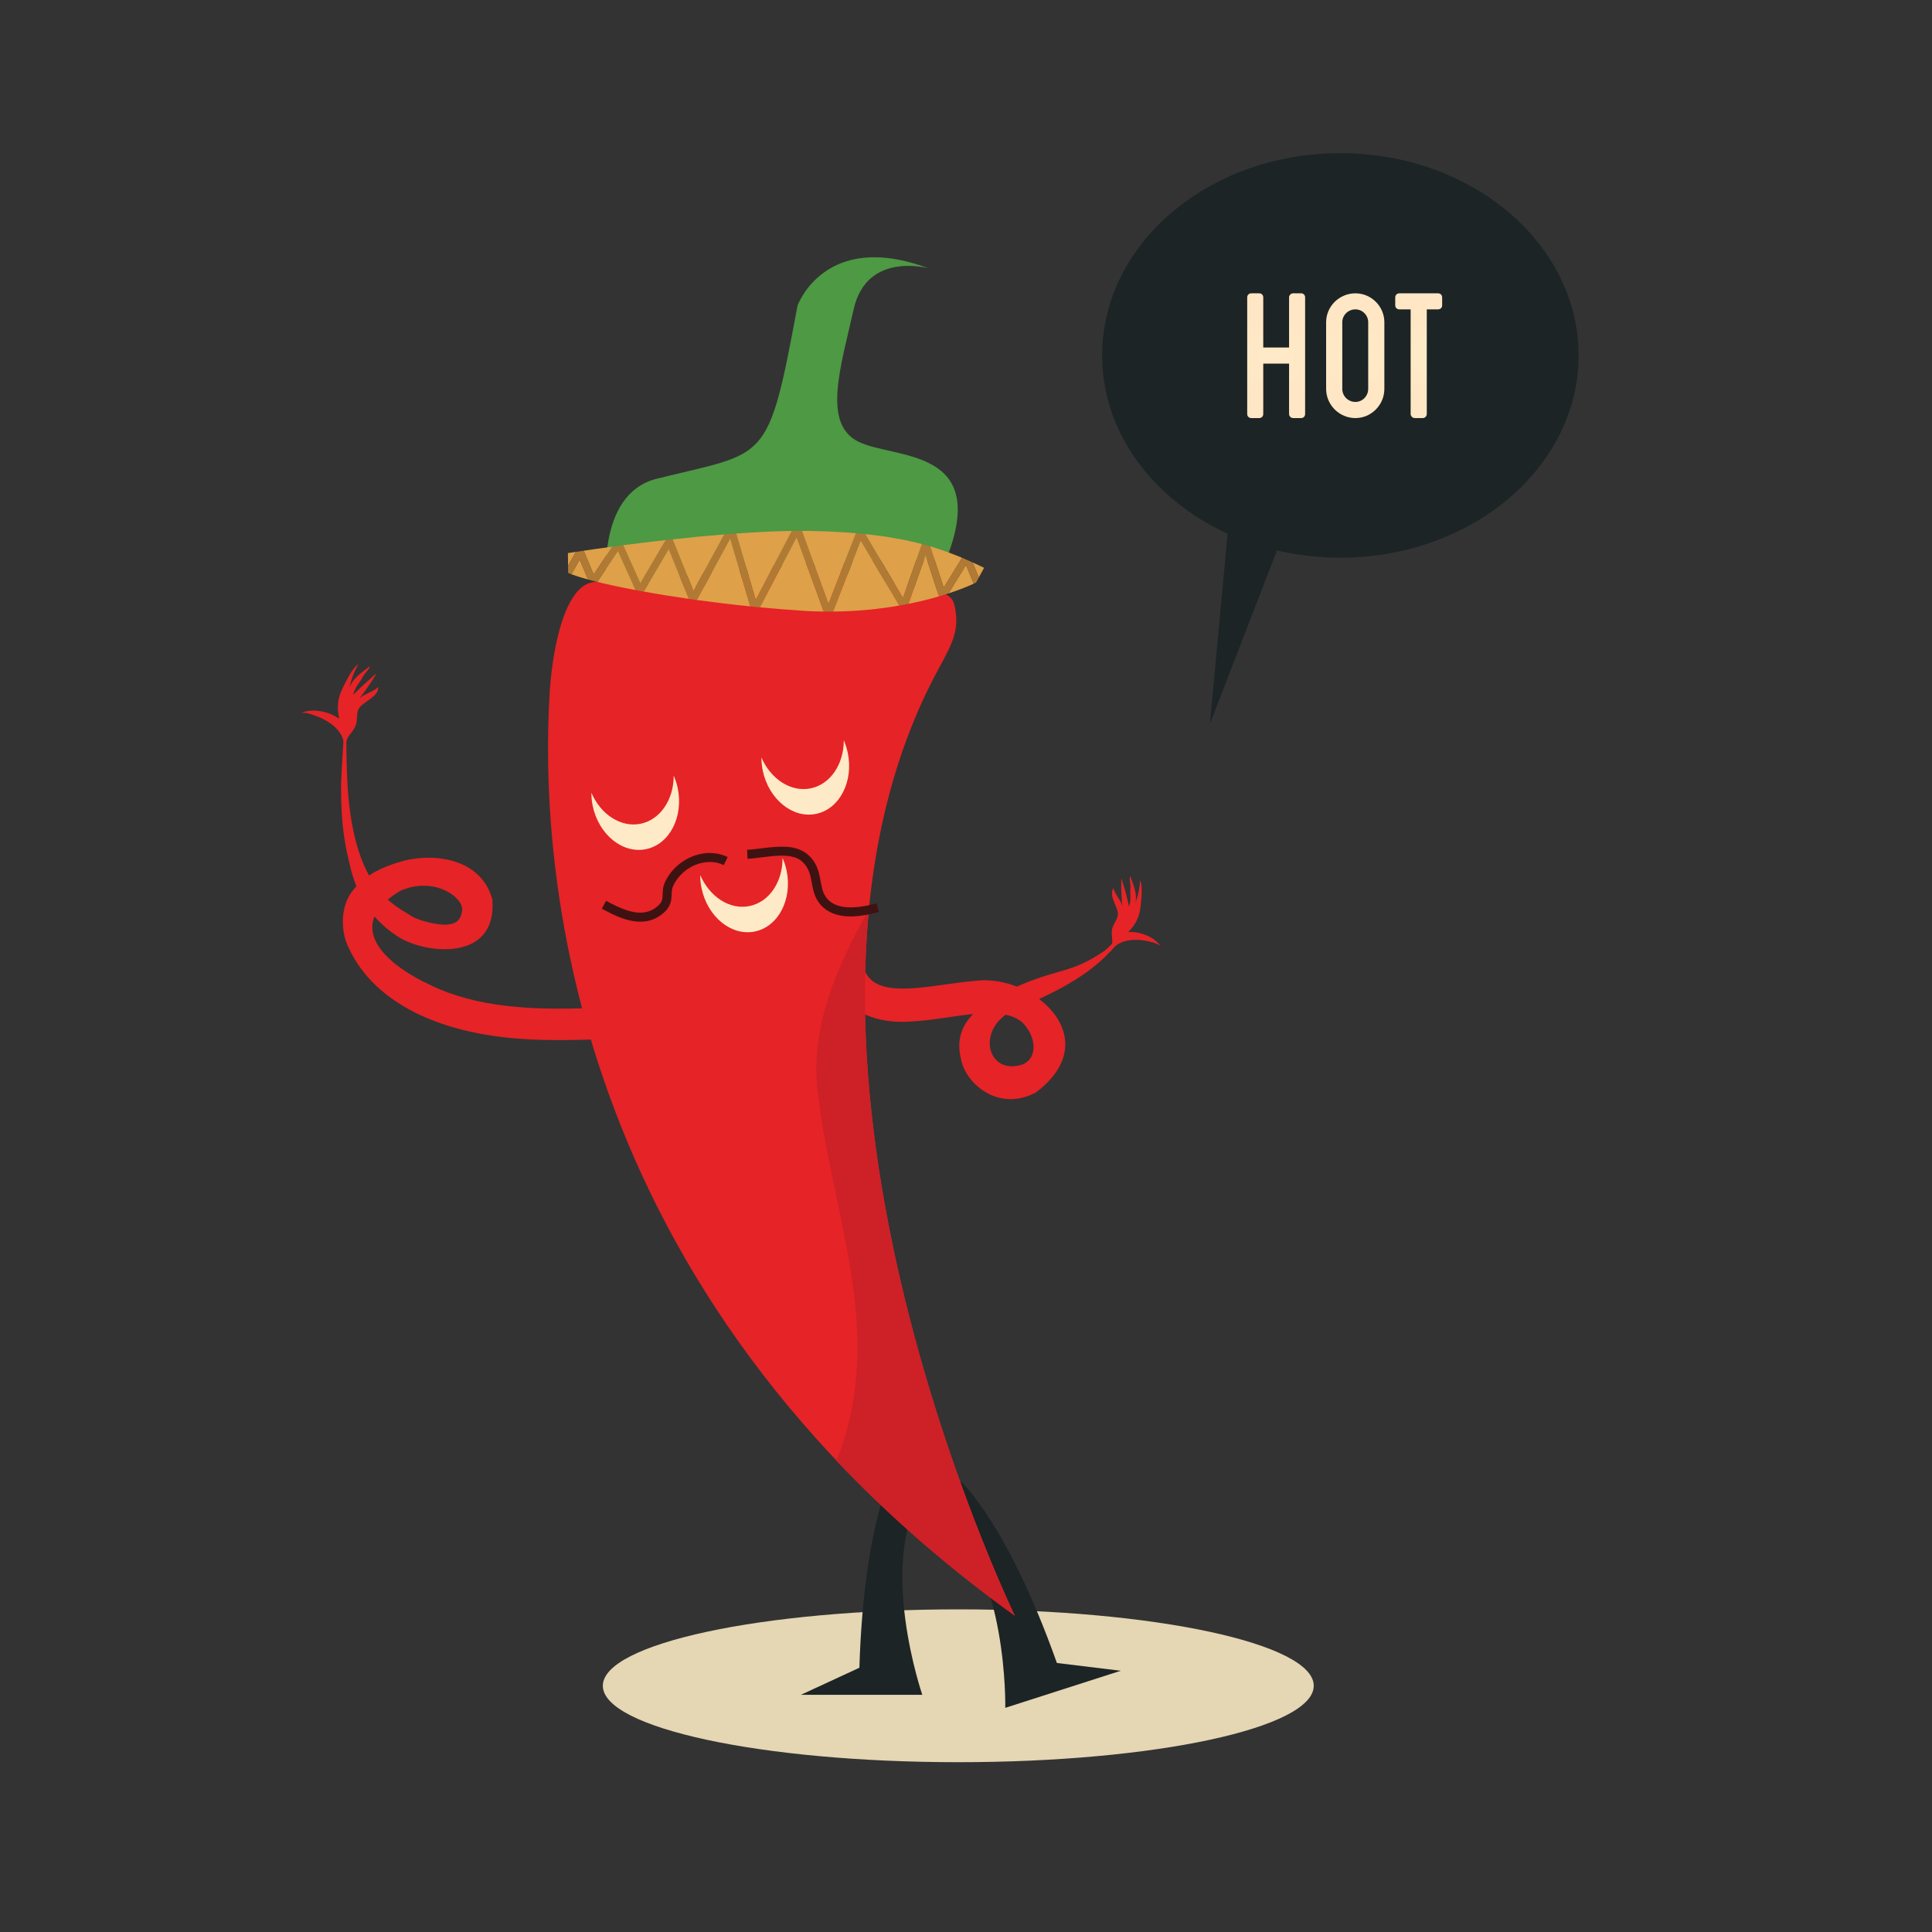 <?xml version="1.0" encoding="utf-8"?>
<!-- Generator: Adobe Illustrator 16.0.0, SVG Export Plug-In . SVG Version: 6.00 Build 0)  -->
<!DOCTYPE svg PUBLIC "-//W3C//DTD SVG 1.1//EN" "http://www.w3.org/Graphics/SVG/1.1/DTD/svg11.dtd">
<svg version="1.1" id="Layer_1" xmlns="http://www.w3.org/2000/svg" xmlns:xlink="http://www.w3.org/1999/xlink" x="0px" y="0px"
	 width="100px" height="100px" viewBox="0 0 100 100" enable-background="new 0 0 100 100" xml:space="preserve">
<rect x="0" y="0" width="100" height="100" fill="#333333" stroke="none"/>
<g>
	<path fill="#E5D6B4" d="M67.999,87.256c0,2.187-8.24,3.955-18.396,3.955c-10.166,0-18.401-1.769-18.401-3.955
		c0-2.182,8.235-3.956,18.401-3.956C59.759,83.3,67.999,85.074,67.999,87.256z"/>
	<g>
		<path fill="#1C2425" d="M46.343,75.857c0,0-1.627,2.793-1.861,10.465l-3.025,1.4h6.281c0,0-2.323-6.749,0-10.472L46.343,75.857z"
			/>
		<path fill="#1C2425" d="M49.729,76.677c0,0,2.405,2.159,4.976,9.399l3.305,0.402l-5.977,1.919c0,0,0.145-7.132-3.208-9.966
			L49.729,76.677z"/>
		<g>
			<g>
				<g>
					<g>
						<path fill="#E62326" d="M17.996,40.774c0.364,5.364,2.464,6.074,3.324,6.657c0.508,0.287,1.481,0.466,1.822,0.427
							c0.338-0.039,0.717-0.122,0.78-0.758s-1.426-1.769-3.205-0.991c-2.917,1.745-0.908,3.717,1.499,4.849
							c2.479,1.22,5.396,1.321,8.309,1.22c0.673-0.029,1.237,0.315,1.258,0.768l0,0c0.02,0.447-0.52,0.83-1.205,0.86
							c-2.961,0.098-6.183,0.033-9.086-1.39c-1.468-0.748-2.763-1.813-3.501-3.479c-0.359-0.811-0.384-2.089,0.323-2.911
							c0.661-0.797,1.519-1.146,2.277-1.384c1.715-0.55,4.293-0.282,4.893,1.91c0.265,3.289-3.53,2.818-4.893,1.924
							c-1.363-0.889-2.109-2.065-2.495-3.746c-0.37-1.507-0.442-2.561-0.445-4.096c0.02-0.705,0.199-3.742,0.287-3.81
							C17.937,36.824,17.891,39.123,17.996,40.774z"/>
					</g>
					<path fill="#E62326" d="M18.522,36.256c0.27-0.336,0.788-1.055,0.965-1.409c-0.017-0.01,0.014,0.014,0,0
						c-0.124,0.111-0.335,0.306-0.466,0.418c-0.275,0.228-0.481,0.452-0.741,0.695c0.056-0.233,0.18-0.452,0.321-0.642
						c0.119-0.15,0.155-0.272,0.245-0.394c0.104-0.146,0.253-0.272,0.312-0.447c-0.355,0.262-0.962,0.676-1.06,1.137
						c0.051-0.437,0.253-0.865,0.454-1.259c-0.381,0.331-0.588,0.816-0.816,1.259c-0.274,0.544-0.304,1.01-0.18,1.589
						c-0.505-0.37-1.373-0.563-1.965-0.301c0.238-0.034,0.435,0.043,0.654,0.117c0.796,0.262,1.71,0.874,1.555,1.836l-0.012,0.097
						c0.063-0.282,0.109-0.646,0.282-0.879c0.155-0.209,0.313-0.374,0.374-0.636c0.059-0.277-0.002-0.588,0.163-0.812
						c0.25-0.335,0.989-0.563,0.972-1.069C19.305,35.848,18.729,35.92,18.522,36.256z"/>
					<path fill="#E62326" d="M58.398,48.243c0.379-0.388,0.583-0.768,0.637-1.326c0.043-0.452,0.121-0.933-0.015-1.375
						c-0.039,0.398-0.093,0.835-0.268,1.2c0.15-0.413-0.116-1.025-0.258-1.404c-0.049,0.16,0.01,0.335,0.02,0.496
						c0.01,0.141-0.02,0.252-0.01,0.427c0.02,0.219,0.01,0.452-0.059,0.661c-0.087-0.315-0.135-0.592-0.233-0.909
						c-0.053-0.145-0.121-0.403-0.164-0.553c-0.039,0.364,0.014,1.181,0.058,1.569c0.01-0.359-0.403-0.699-0.471-1.06
						c-0.263,0.385,0.199,0.924,0.228,1.308c0.02,0.258-0.184,0.471-0.271,0.709c-0.083,0.233-0.039,0.442-0.02,0.68
						c0.01,0.18-0.049,0.379-0.117,0.573c0.01,0,0.03,0,0.039,0c0.418-0.651,1.322-0.675,2.012-0.5
						c0.204,0.053,0.398,0.092,0.563,0.233C59.739,48.476,58.967,48.199,58.398,48.243z"/>
					<g>
						<path fill="#E62326" d="M58.325,48.005c-1.089,2.259-4.058,3.522-5.786,4.242c-2.081,0.913-1.478,3.469,0.389,2.848
							c0.732-0.292,0.714-1.264,0.184-1.944c-0.437-0.656-1.429-0.764-2.507-0.68c-1.06,0.063-2.206,0.345-3.465,0.402
							c-1.171,0.103-2.998-0.175-3.807-1.661c-0.352-0.627-0.065-1.239,0.373-1.322l0,0c0.485-0.103,0.927,0.165,1.098,0.452
							c0.729,1.414,3.343,0.631,5.69,0.423c2.999-0.369,6.807,2.998,3.134,5.772c-1.93,1.054-3.698-0.451-3.902-1.792
							c-0.481-2.08,1.521-2.956,2.605-3.543c2.43-1.128,3.046-0.748,4.854-2.002C57.994,48.505,58.621,47.548,58.325,48.005z"/>
					</g>
				</g>
				<g>
					<path fill="#4D9944" d="M31.411,30.536c0,0-0.639-4.956,2.587-5.758c5.744-1.428,5.739-0.67,7.281-8.955
						c0,0,1.4-3.95,6.778-1.934c0,0-3.187-0.904-3.868,2.108c-0.68,3.013-1.637,5.953,0.253,6.871
						c1.885,0.914,6.842,0.273,4.528,6.108c0,0-13.085-0.156-17.609,1.958"/>
					<path fill="#E62326" d="M44.861,29.929c-2.663-0.554-2.651-1.117-7.838,0.321c-1.069,0.302-4.869-0.078-6.11-0.131
						c-1.662-0.078-2.325,3.46-2.463,5.753c-0.522,8.619,0.69,30.902,24.08,47.759c0,0-14.463-29.795-3.907-49.091
						c0.724-1.321,1.001-1.934,0.821-3.022C49.264,30.43,48.67,30.731,44.861,29.929z"/>
					<path fill="#CE2027" d="M43.272,75.59c2.619,2.76,5.675,5.461,9.257,8.041c0,0-9.248-19.047-7.552-36.549
						c-1.696,2.968-3.022,6.118-2.665,9.319c0.712,6.371,3.453,12.261,1.19,18.665C43.44,75.254,43.36,75.429,43.272,75.59z"/>
					<g>
						<g>
							<path fill="#FFEAC7" d="M33.166,42.636c-1.03,0.213-2.075-0.481-2.556-1.604c0,0.218,0.017,0.447,0.067,0.675
								c0.309,1.491,1.545,2.497,2.763,2.245c1.215-0.252,1.948-1.667,1.638-3.163c-0.046-0.224-0.12-0.437-0.207-0.642
								C34.873,41.372,34.193,42.417,33.166,42.636z"/>
						</g>
						<g>
							<path fill="#FFEAC7" d="M38.799,46.896c-1.03,0.214-2.072-0.48-2.556-1.603c0,0.223,0.019,0.447,0.068,0.675
								c0.31,1.492,1.547,2.498,2.762,2.246c1.217-0.253,1.949-1.667,1.64-3.159c-0.049-0.228-0.121-0.442-0.207-0.646
								C40.51,45.634,39.83,46.683,38.799,46.896z"/>
						</g>
						<g>
							<path fill="#FFEAC7" d="M41.965,40.804c-1.028,0.213-2.07-0.476-2.556-1.599c0.002,0.219,0.022,0.447,0.068,0.671
								c0.311,1.496,1.55,2.502,2.765,2.25c1.214-0.252,1.948-1.672,1.638-3.163c-0.049-0.229-0.117-0.442-0.205-0.646
								C43.675,39.54,42.995,40.59,41.965,40.804z"/>
						</g>
					</g>
					<g>
						<path fill="#3F1212" d="M31.151,47.033l0.221-0.408c0.668,0.369,1.444,0.724,2.061,0.583l0,0
							c0.207-0.039,0.399-0.131,0.59-0.291l0,0c0.238-0.209,0.25-0.321,0.27-0.5l0,0c0.017-0.18-0.015-0.448,0.128-0.763l0,0
							c0.35-0.748,1.057-1.288,1.839-1.453l0,0c0.461-0.097,0.955-0.059,1.405,0.16l0,0l0,0l-0.202,0.418
							c-0.35-0.17-0.736-0.2-1.107-0.122l0,0c-0.634,0.126-1.232,0.588-1.511,1.195l0,0c-0.09,0.19-0.073,0.35-0.09,0.598l0,0
							c-0.008,0.238-0.105,0.554-0.43,0.821l0,0c-0.248,0.209-0.52,0.341-0.797,0.399l0,0
							C32.674,47.834,31.833,47.402,31.151,47.033L31.151,47.033z"/>
					</g>
					<g>
						<path fill="#3F1212" d="M42.264,46.528c-0.106-0.205-0.163-0.418-0.206-0.623l0,0c-0.032-0.146-0.054-0.287-0.081-0.423l0,0
							c-0.043-0.199-0.092-0.384-0.177-0.529l0,0c-0.29-0.515-0.695-0.646-1.253-0.666l0,0c-0.561-0.015-1.22,0.126-1.854,0.165l0,0
							l0,0l-0.024-0.466c0.581-0.034,1.251-0.175,1.888-0.16l0,0c0.629,0,1.28,0.213,1.654,0.904l0,0
							c0.116,0.213,0.177,0.442,0.221,0.661l0,0c0.031,0.146,0.053,0.291,0.082,0.418l0,0c0.037,0.189,0.085,0.359,0.158,0.496l0,0
							c0.37,0.709,1.286,0.753,2.208,0.568l0,0c0.166-0.033,0.331-0.077,0.486-0.121l0,0l0.126,0.447
							c-0.165,0.049-0.34,0.092-0.515,0.126l0,0c-0.01,0-0.01,0.004-0.01,0.004h-0.005C44.006,47.528,42.82,47.534,42.264,46.528
							L42.264,46.528z"/>
					</g>
				</g>
			</g>
			<g>
				<path fill="#DEA048" d="M43.117,31.654c1.288-0.01,2.439-0.136,3.435-0.312l-2.001-3.367L43.117,31.654z"/>
				<path fill="#DEA048" d="M47.019,31.256c0.598-0.122,1.132-0.253,1.584-0.389l-0.695-2.133L47.019,31.256z"/>
				<path fill="#DEA048" d="M49.093,30.716c0.666-0.219,1.112-0.413,1.307-0.505l-0.398-0.972L49.093,30.716z"/>
				<path fill="#DEA048" d="M49.798,28.87c-0.511-0.213-1.05-0.413-1.652-0.593l0.7,2.143L49.798,28.87z"/>
				<path fill="#DEA048" d="M47.723,28.161c-0.835-0.219-1.792-0.398-2.939-0.516l1.954,3.305L47.723,28.161z"/>
				<path fill="#DEA048" d="M44.307,27.597c-0.736-0.059-1.545-0.103-2.442-0.117c-0.119,0-0.238,0-0.359,0l1.375,3.776
					L44.307,27.597z"/>
				<path fill="#DEA048" d="M29.577,29.725c0.214,0.078,0.5,0.17,0.865,0.272l-0.438-1.035L29.577,29.725z"/>
				<path fill="#DEA048" d="M36.063,31.056c0.867,0.117,1.795,0.233,2.772,0.331l-1.04-3.518L36.063,31.056z"/>
				<path fill="#DEA048" d="M30.913,30.119c0.552,0.136,1.219,0.282,1.987,0.423l-0.913-2.027L30.913,30.119z"/>
				<path fill="#DEA048" d="M41.233,27.801l-1.904,3.635c0.714,0.068,1.451,0.126,2.206,0.175c0.377,0.029,0.744,0.039,1.099,0.044
					L41.233,27.801z"/>
				<path fill="#DEA048" d="M50.935,29.39c-0.194-0.097-0.389-0.189-0.593-0.277l0.32,0.778L50.935,29.39z"/>
				<path fill="#DEA048" d="M37.493,27.66c-0.912,0.072-1.82,0.16-2.68,0.258l1.081,2.677L37.493,27.66z"/>
				<path fill="#DEA048" d="M40.989,27.48c-0.912,0.015-1.893,0.063-2.884,0.136l1.013,3.431L40.989,27.48z"/>
				<path fill="#DEA048" d="M34.458,27.952c-0.792,0.092-1.538,0.18-2.204,0.267l0.89,1.973L34.458,27.952z"/>
				<path fill="#DEA048" d="M31.693,28.296c-0.595,0.078-1.101,0.151-1.484,0.209l0.52,1.229L31.693,28.296z"/>
				<path fill="#DEA048" d="M33.318,30.619c0.711,0.131,1.495,0.257,2.342,0.379l-1.045-2.585L33.318,30.619z"/>
				<polygon fill="#DEA048" points="29.407,29.652 29.407,29.652 29.407,29.652 				"/>
				<path fill="#DEA048" d="M29.395,28.627l0.007,0.661l0.406-0.724C29.545,28.607,29.395,28.627,29.395,28.627z"/>
				<path fill="#B17A34" d="M42.633,31.654c0.165,0,0.325,0,0.483,0l1.434-3.679l2.001,3.367c0.155-0.024,0.311-0.058,0.467-0.087
					l0.889-2.522l0.695,2.133c0.175-0.053,0.34-0.102,0.491-0.15l0.909-1.477l0.398,0.972c0.078-0.034,0.121-0.058,0.121-0.058
					l0.141-0.262l-0.32-0.778c-0.175-0.083-0.359-0.16-0.544-0.243l-0.952,1.55l-0.7-2.143c-0.136-0.039-0.281-0.078-0.423-0.116
					l-0.986,2.789l-1.954-3.305c-0.161-0.014-0.311-0.034-0.476-0.048l-1.426,3.659l-1.375-3.776c-0.167,0-0.342,0-0.517,0
					l-1.871,3.567l-1.013-3.431c-0.204,0.015-0.408,0.029-0.612,0.044l-1.599,2.935l-1.081-2.677
					c-0.122,0.009-0.239,0.023-0.355,0.034l-1.314,2.24l-0.89-1.973c-0.191,0.029-0.384,0.053-0.561,0.078l-0.964,1.438l-0.52-1.229
					c-0.156,0.02-0.287,0.043-0.401,0.058l-0.406,0.724l0.005,0.364l0,0c0.051,0.024,0.11,0.049,0.17,0.073l0.427-0.763l0.438,1.035
					c0.146,0.034,0.301,0.078,0.471,0.122l1.074-1.604l0.913,2.027c0.137,0.029,0.275,0.053,0.418,0.078l1.297-2.206l1.045,2.585
					c0.134,0.02,0.267,0.039,0.403,0.058l1.732-3.188l1.04,3.518c0.16,0.015,0.325,0.03,0.493,0.049l1.904-3.635L42.633,31.654z"/>
			</g>
		</g>
	</g>
	<g>
		<g>
			<path fill="#1C2425" d="M81.707,18.394c0,5.782-5.525,10.471-12.332,10.471c-6.808,0-12.328-4.689-12.328-10.471
				c0-5.783,5.521-10.466,12.328-10.466C76.182,7.928,81.707,12.611,81.707,18.394z"/>
			<polygon fill="#1C2425" points="63.792,24.91 62.626,37.471 67.747,24.21 			"/>
		</g>
		<g>
			<radialGradient id="SVGID_1_" cx="66.054" cy="18.411" r="2.517" gradientUnits="userSpaceOnUse">
				<stop  offset="0" style="stop-color:#FFEAC7"/>
				<stop  offset="1" style="stop-color:#FFE6C4"/>
			</radialGradient>
			<path fill="url(#SVGID_1_)" d="M67.553,15.391v6.04c0,0.116-0.088,0.208-0.204,0.208h-0.418c-0.106,0-0.209-0.092-0.209-0.208
				v-2.61h-1.336v2.61c0,0.116-0.088,0.208-0.204,0.208h-0.418c-0.117,0-0.209-0.092-0.209-0.208v-6.04
				c0-0.117,0.092-0.209,0.209-0.209h0.418c0.116,0,0.204,0.092,0.204,0.209v2.595h1.336v-2.595c0-0.117,0.103-0.209,0.209-0.209
				h0.418C67.465,15.182,67.553,15.274,67.553,15.391z"/>
			<radialGradient id="SVGID_2_" cx="70.147" cy="18.411" r="2.519" gradientUnits="userSpaceOnUse">
				<stop  offset="0" style="stop-color:#FFEAC7"/>
				<stop  offset="1" style="stop-color:#FFE6C4"/>
			</radialGradient>
			<path fill="url(#SVGID_2_)" d="M71.654,16.678v3.451c0,0.83-0.677,1.511-1.497,1.511c-0.836,0-1.517-0.681-1.517-1.511v-3.451
				c0-0.821,0.681-1.496,1.517-1.496C70.978,15.182,71.654,15.857,71.654,16.678z M70.818,16.678c0-0.364-0.302-0.665-0.661-0.665
				c-0.379,0-0.681,0.301-0.681,0.665v3.451c0,0.374,0.302,0.675,0.681,0.675c0.359,0,0.661-0.301,0.661-0.675V16.678z"/>
			<radialGradient id="SVGID_3_" cx="73.432" cy="18.411" r="2.439" gradientUnits="userSpaceOnUse">
				<stop  offset="0" style="stop-color:#FFEAC7"/>
				<stop  offset="1" style="stop-color:#FFE6C4"/>
			</radialGradient>
			<path fill="url(#SVGID_3_)" d="M74.646,15.391v0.417c0,0.117-0.092,0.205-0.209,0.205H73.85v5.418
				c0,0.102-0.087,0.208-0.204,0.208h-0.423c-0.11,0-0.208-0.107-0.208-0.208v-5.418h-0.584c-0.121,0-0.214-0.087-0.214-0.205
				v-0.417c0-0.117,0.093-0.209,0.214-0.209h2.007C74.555,15.182,74.646,15.274,74.646,15.391z"/>
		</g>
	</g>
</g>
</svg>
